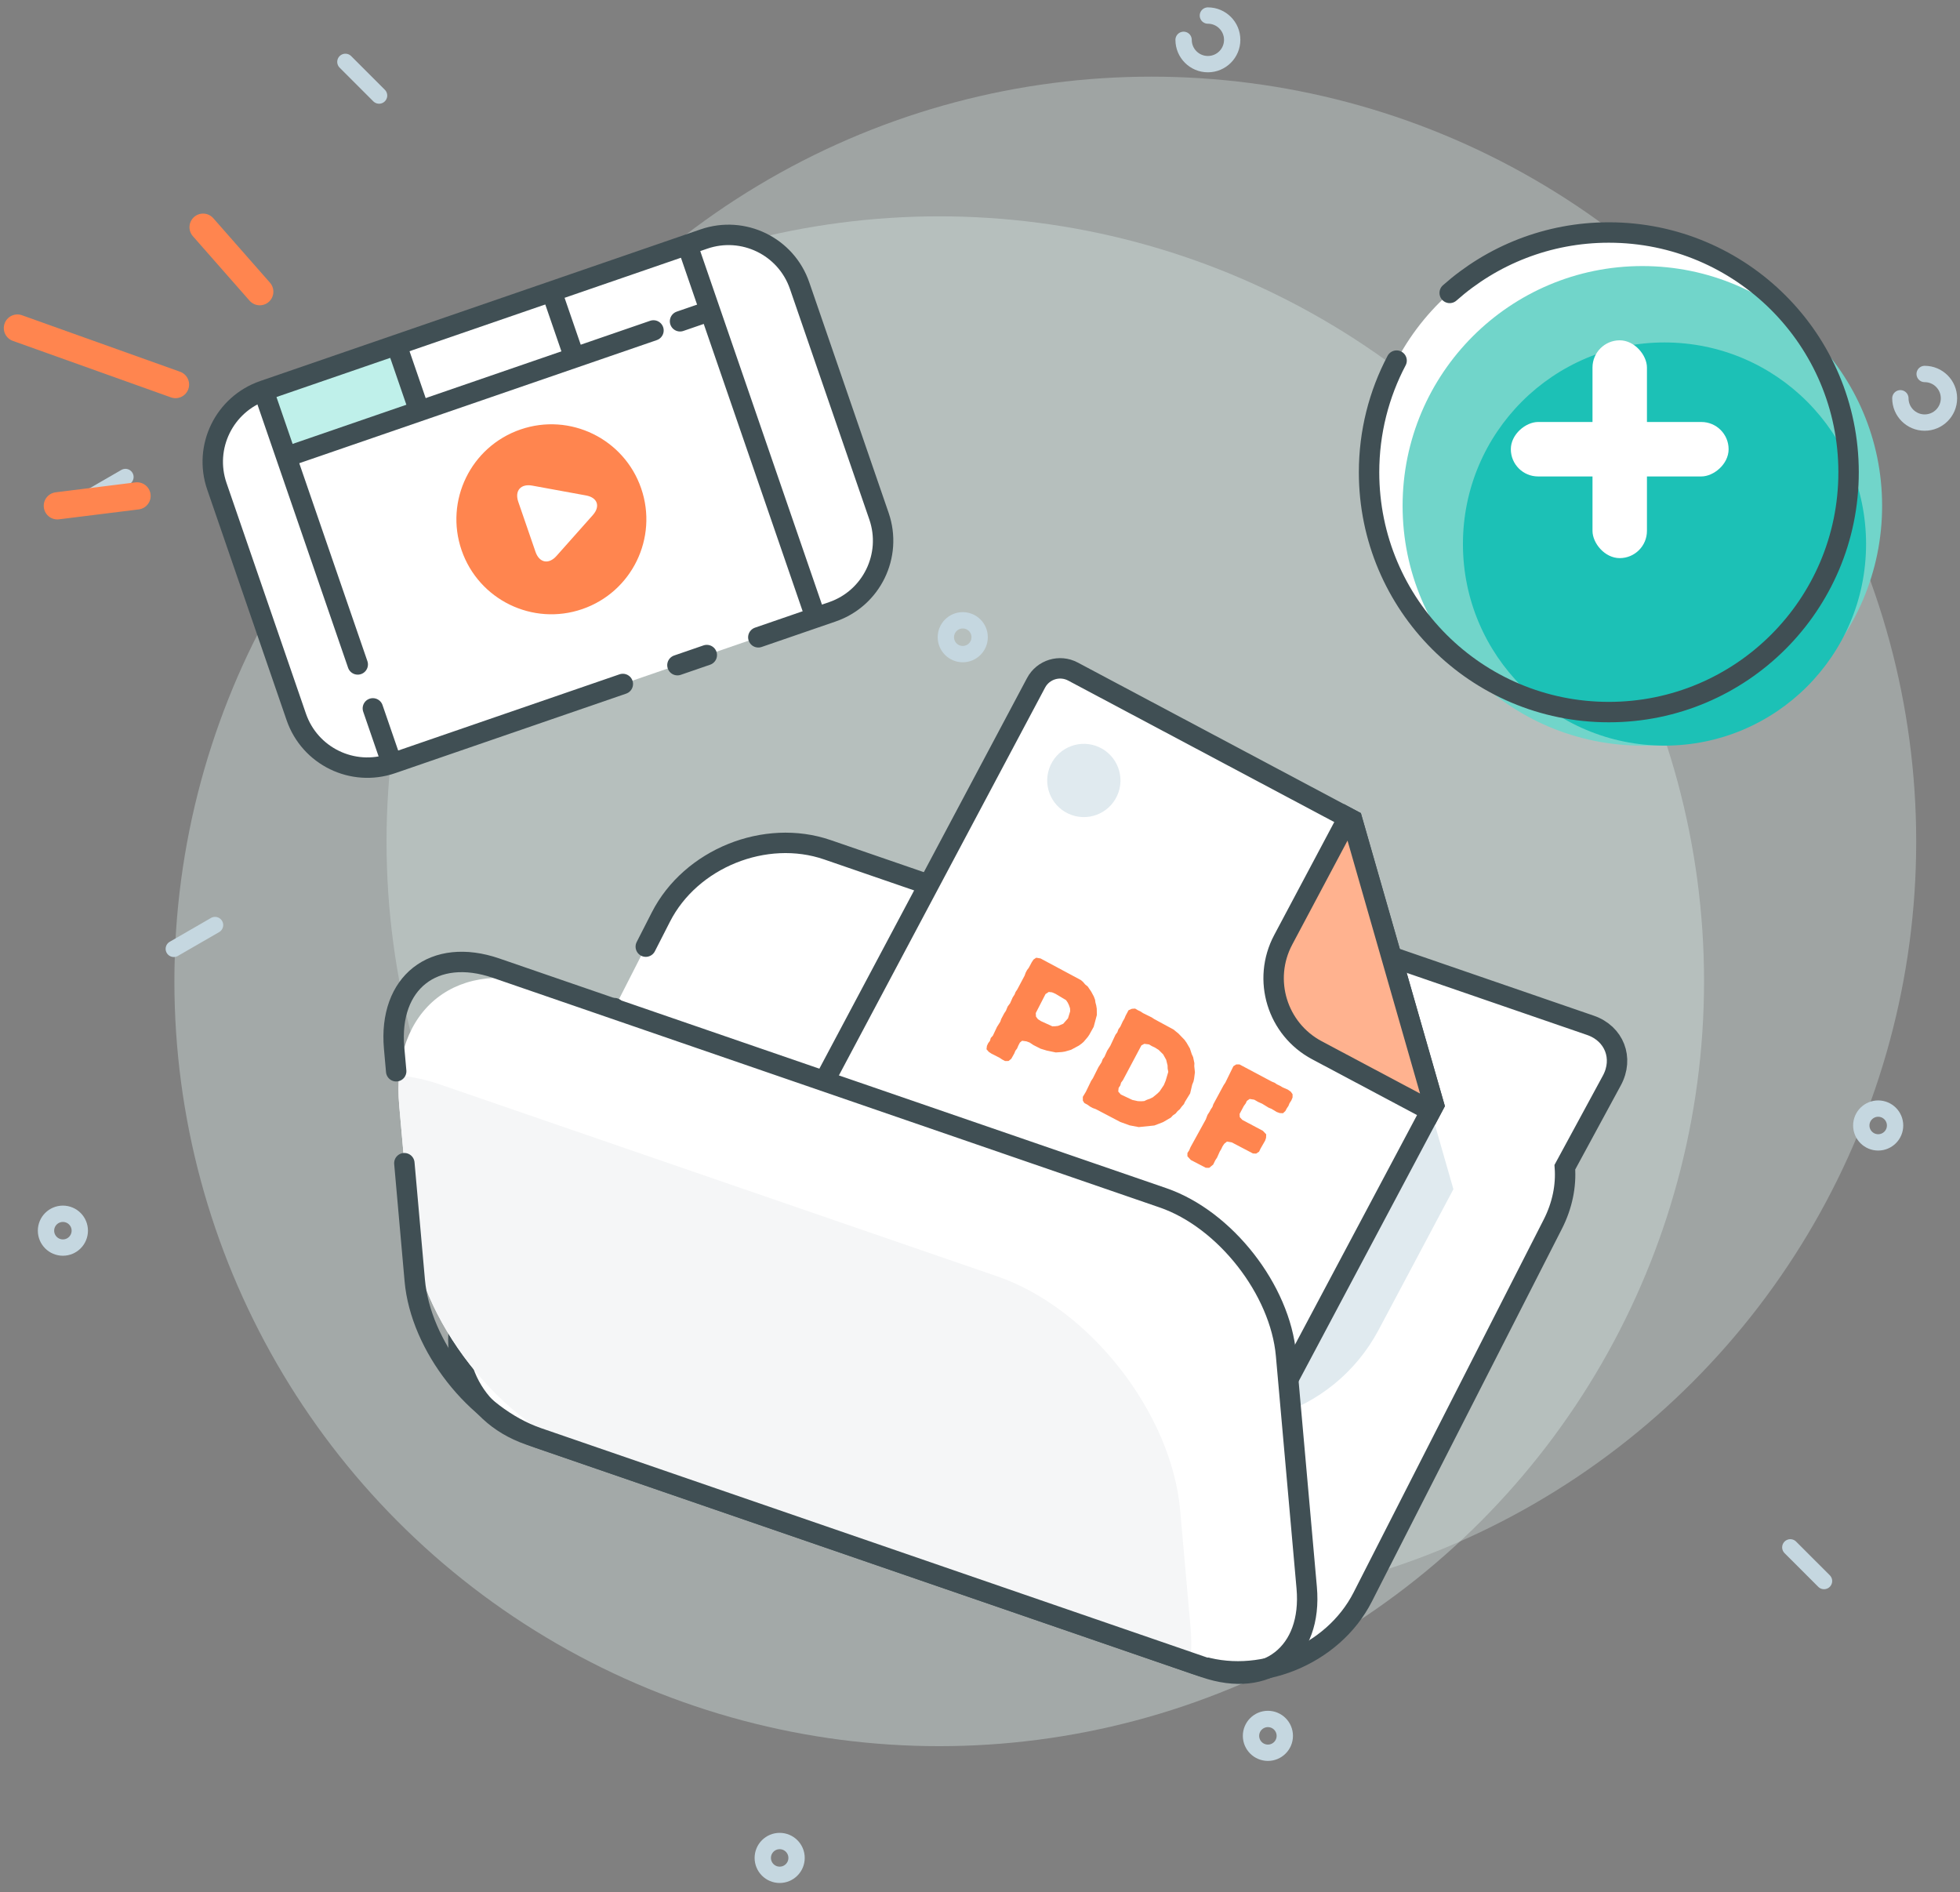 <?xml version="1.0" encoding="UTF-8" standalone="no"?>
<svg width="144px" height="139px" viewBox="0 0 144 139" version="1.1" xmlns="http://www.w3.org/2000/svg" xmlns:xlink="http://www.w3.org/1999/xlink">
    <rect x="0" y="0" width="144" height="139" fill="#808080" stroke="none"/>
    <!-- Generator: Sketch 41.2 (35397) - http://www.bohemiancoding.com/sketch -->
    <title>Content</title>
    <desc>Created with Sketch.</desc>
    <defs></defs>
    <g id="Page-1" stroke="none" stroke-width="1" fill="none" fill-rule="evenodd">
        <g id="teachable-brandguide-illustrations--marketing-site" transform="translate(-401, -1635)">
            <g id="Content" transform="translate(393, 1622)">
                <rect id="Rectangle" x="0" y="0" width="160" height="160"></rect>
                <g id="bg" transform="translate(11, 13.8)">
                    <g transform="translate(9.812, 4.535)" fill="#DDECEA">
                        <circle id="Oval-2" opacity="0.383" cx="56.192" cy="66.749" r="56.192"></circle>
                        <ellipse id="Oval-2-Copy" opacity="0.336" cx="71.779" cy="56.488" rx="56.192" ry="56.192"></ellipse>
                    </g>
                    <g id="spread" transform="translate(0.379, 0.323)" stroke="#C5D7E0" stroke-width="1.2" stroke-linecap="round">
                        <path d="M24.471,5.896 L21.997,3.422" id="Path-67" fill="#DAE2E6"></path>
                        <path d="M130.63,115.022 L128.155,112.548" id="Path-67-Copy" fill="#DAE2E6"></path>
                        <path d="M2.807,35.668 L5.837,33.918" id="Path-67-Copy-2" fill="#DAE2E6"></path>
                        <path d="M9.39,68.581 L12.42,66.832" id="Path-67-Copy-3" fill="#DAE2E6"></path>
                        <path d="M136.24,28.135 C136.24,29.121 137.039,29.92 138.025,29.92 L138.025,29.92 C139.011,29.92 139.81,29.121 139.81,28.135 C139.81,27.149 139.011,26.35 138.025,26.35" id="Oval-22-Copy-4" stroke-linejoin="round"></path>
                        <path d="M83.579,1.804 C83.579,2.79 84.378,3.589 85.364,3.589 L85.364,3.589 C86.35,3.589 87.149,2.79 87.149,1.804 C87.149,0.819 86.35,0.019 85.364,0.019" id="Oval-22-Copy-5" stroke-linejoin="round"></path>
                        <ellipse id="Oval-22-Copy-7" stroke-linejoin="round" cx="134.61" cy="81.557" rx="1.241" ry="1.241"></ellipse>
                        <circle id="Oval-22-Copy-9" stroke-linejoin="round" cx="53.903" cy="135.362" r="1.241"></circle>
                        <ellipse id="Oval-22-Copy-11" stroke-linejoin="round" cx="1.242" cy="89.284" rx="1.241" ry="1.241"></ellipse>
                        <ellipse id="Oval-22-Copy-10" stroke-linejoin="round" cx="89.773" cy="126.395" rx="1.241" ry="1.241"></ellipse>
                        <ellipse id="Oval-22-Copy-8" stroke-linejoin="round" cx="67.354" cy="45.687" rx="1.241" ry="1.241"></ellipse>
                    </g>
                </g>
                <g transform="translate(6, 16)">
                    <g id="video" transform="translate(35.196, 30.052) rotate(-19) translate(-35.196, -30.052) translate(6.196, 8.552)">
                        <path d="M35.281,41.847 L17.334,41.847 C14.282,41.847 11.808,39.377 11.808,36.322 L11.808,18.406 L11.808,18.406 C11.808,15.355 14.283,12.881 17.338,12.881 L51.559,12.881 C54.612,12.881 57.088,15.351 57.088,18.406 L57.088,36.322 C57.088,39.373 54.613,41.847 51.564,41.847 L45.809,41.847 M41.805,41.847 L39.524,41.847" id="Rectangle-2" fill="#FFFFFF"></path>
                        <rect id="Rectangle-19" fill="#BFF0EA" x="17.333" y="12.881" width="11.051" height="4.973"></rect>
                        <path d="M35.281,41.847 L17.334,41.847 C14.282,41.847 11.808,39.377 11.808,36.322 L11.808,18.406 L11.808,18.406 C11.808,15.355 14.283,12.881 17.338,12.881 L51.559,12.881 C54.612,12.881 57.088,15.351 57.088,18.406 L57.088,36.322 C57.088,39.373 54.613,41.847 51.564,41.847 L45.809,41.847 M41.805,41.847 L39.524,41.847" id="Rectangle-2-Copy" stroke="#404F54" stroke-width="1.5" stroke-linecap="round"></path>
                        <ellipse id="Oval" fill="#FF854F" cx="34.256" cy="28.699" rx="6.977" ry="6.977"></ellipse>
                        <path d="M37.234,29.399 L33.732,31.369 C32.983,31.79 32.375,31.436 32.375,30.58 L32.375,26.692 C32.375,25.835 32.983,25.482 33.732,25.903 L37.234,27.873 C37.983,28.294 37.983,28.977 37.234,29.399 Z" id="Triangle" fill="#FFFFFF"></path>
                        <path d="M17.333,13.29 L17.333,34.149 M17.333,37.563 L17.333,41.615" id="Path-18" stroke="#404F54" stroke-width="1.5" stroke-linecap="round"></path>
                        <path d="M50.262,13.29 L50.262,41.615" id="Path-18-Copy" stroke="#404F54" stroke-width="1.5" stroke-linecap="round"></path>
                        <path d="M17.917,18.024 L45.865,18.024 M47.93,18.024 L50.044,18.024" id="Path-19" stroke="#404F54" stroke-width="1.5" stroke-linecap="round"></path>
                        <path d="M39.72,13.059 L39.72,17.558" id="Path-20" stroke="#404F54" stroke-width="1.5" stroke-linecap="round"></path>
                        <path d="M27.672,13.059 L27.672,17.558" id="Path-20-Copy" stroke="#404F54" stroke-width="1.5" stroke-linecap="round"></path>
                        <path d="M11.367,10.35 L1.736,2.644" id="Path-62" stroke="#FF854F" stroke-width="2" stroke-linecap="round"></path>
                        <path d="M19.442,5.915 L17.047,0.08" id="Path-63" stroke="#FF854F" stroke-width="2" stroke-linecap="round"></path>
                        <path d="M6.033,17.164 L0.259,15.946" id="Path-64" stroke="#FF854F" stroke-width="2" stroke-linecap="round"></path>
                    </g>
                    <g id="Group-4" transform="translate(74.341, 78.716) rotate(19) translate(-74.341, -78.716) translate(30.341, 45.216)">
                        <path d="M15.79,35.114 L12.548,58.137 C11.876,62.909 15.243,66.793 20.071,66.793 L71.891,66.793 C76.721,66.793 81.18,62.914 81.854,58.128 L82,57.089 L83.119,49.147 L86.142,27.683 C86.359,26.138 86.156,24.687 85.617,23.431 L86.808,16.285 C87.114,14.449 85.856,12.964 83.999,12.964 L68.183,12.964 C66.326,12.964 64.573,14.451 64.268,16.285 L63.812,19.02 L63.812,19.02 L26.799,19.02 C21.969,19.02 17.511,22.896 16.838,27.677 L16.497,30.094" id="Combined-Shape" stroke="#404F54" stroke-width="1.5" stroke-linecap="round" fill="#FFFFFF"></path>
                        <g id="pdf" transform="translate(56.237, 26.692) rotate(9) translate(-56.237, -26.692) translate(33.737, 3.692)">
                            <path d="M29.41,4.79 L17.161,4.79 C9.992,4.79 4.165,10.609 4.165,17.786 L4.165,32.166 C4.165,39.335 9.984,45.162 17.161,45.162 L31.541,45.162 C38.709,45.162 44.537,39.344 44.537,32.166 L44.537,20.454 L29.41,4.79 Z" id="Combined-Shape" fill="#E0EAEF"></path>
                            <path d="M25.245,1.14663834e-12 L2.002,1.14663834e-12 C0.9,1.14663834e-12 -2.08189022e-12,0.896 -2.08189022e-12,2.002 L-2.08189022e-12,38.37 C-2.08189022e-12,39.472 0.896,40.372 2.002,40.372 L38.37,40.372 C39.472,40.372 40.372,39.475 40.372,38.37 L40.372,15.664 L25.245,1.14712406e-12 Z" id="Combined-Shape-Copy-4" stroke="#404F54" stroke-width="1.5" stroke-linecap="round" fill="#FFFFFF"></path>
                            <path d="M24.896,-5.32907052e-13 L25.245,-5.32907052e-13 L40.372,15.664 L40.372,16.149 L30.896,16.149 C27.582,16.149 24.896,13.469 24.896,10.148 L24.896,-5.32685007e-13 Z" id="Combined-Shape" stroke="#404F54" stroke-width="1.5" stroke-linecap="round" fill="#FFB28F"></path>
                            <path d="M9.333,27.245 L9.423,27.481 L9.66,27.571 L9.885,27.594 L10.549,27.582 L10.796,27.605 L11.033,27.605 L11.258,27.481 L11.359,27.245 L11.37,26.795 L11.348,26.581 L11.381,26.378 L11.359,26.131 L11.359,25.894 L11.438,25.703 L11.742,25.59 L11.989,25.557 L12.327,25.59 L12.912,25.579 L13.373,25.489 L14.026,25.298 L14.409,25.061 L14.589,24.926 L14.926,24.6 L15.287,24.06 L15.388,23.857 L15.467,23.655 L15.568,23.193 L15.59,22.991 L15.602,22.327 L15.399,21.449 L15.174,21.044 L15.028,20.852 L14.881,20.695 L14.758,20.526 L14.566,20.357 L14.229,20.132 L13.824,19.918 L13.587,19.873 L13.362,19.783 L13.16,19.738 L9.795,19.727 L9.491,19.828 L9.378,20.042 L9.356,20.279 L9.356,20.74 L9.322,20.942 L9.322,21.156 L9.356,21.393 L9.356,22.541 L9.333,22.766 L9.356,22.968 L9.333,23.216 L9.367,23.677 L9.322,23.981 L9.356,24.319 L9.333,24.532 L9.333,25.005 L9.367,25.219 L9.333,25.669 L9.367,26.378 L9.311,26.603 L9.356,26.817 L9.322,27.031 L9.333,27.245 Z M11.719,23.756 L11.505,23.655 L11.37,23.43 L11.348,21.865 L11.483,21.618 L11.708,21.528 L11.989,21.505 L12.889,21.55 L13.081,21.651 L13.25,21.775 L13.43,21.944 L13.542,22.135 L13.643,22.664 L13.52,23.182 L13.261,23.497 L13.081,23.621 L12.901,23.722 L11.978,23.778 L11.719,23.756 Z M17.312,27.245 L17.447,27.492 L17.627,27.594 L17.886,27.594 L18.123,27.627 L18.348,27.627 L18.584,27.594 L20.61,27.582 L21.33,27.481 L21.983,27.278 L22.939,26.637 L23.389,26.119 L23.738,25.557 L23.795,25.343 L23.907,25.129 L23.952,24.904 L24.031,24.701 L24.065,24.465 L24.121,24.229 L24.11,24.037 L24.155,23.317 L23.986,22.676 L23.963,22.439 L23.907,22.237 L23.738,21.787 L23.479,21.404 L23.389,21.213 L23.097,20.864 L22.905,20.717 L22.59,20.414 L22.174,20.155 L21.949,20.042 L21.33,19.84 L20.868,19.75 L19.27,19.738 L19.045,19.716 L18.325,19.738 L18.1,19.716 L17.897,19.727 L17.661,19.716 L17.459,19.84 L17.29,20.053 L17.29,20.515 L17.312,20.74 L17.301,20.965 L17.324,21.393 L17.29,21.64 L17.324,21.865 L17.29,22.09 L17.335,22.991 L17.301,23.418 L17.335,23.902 L17.301,24.116 L17.335,24.352 L17.301,24.791 L17.324,25.692 L17.301,25.917 L17.335,26.817 L17.312,27.245 Z M19.698,25.782 L19.428,25.68 L19.327,25.433 L19.349,25.208 L19.304,25.005 L19.338,24.78 L19.338,21.888 L19.473,21.685 L19.799,21.561 L20.036,21.573 L20.272,21.561 L20.61,21.584 L21.06,21.719 L21.442,21.967 L21.724,22.282 L21.848,22.496 L21.994,22.676 L22.129,23.34 L22.163,23.688 L22.106,24.24 L22.039,24.454 L21.87,24.859 L21.724,25.061 L21.577,25.219 L21.442,25.399 L21.262,25.512 L21.037,25.624 L20.632,25.737 L19.698,25.782 Z M26.034,27.278 L26.147,27.492 L26.495,27.616 L27.733,27.605 L27.958,27.492 L28.105,27.143 L28.093,26.795 L28.116,26.558 L28.082,26.074 L28.093,25.86 L28.082,25.647 L28.105,25.41 L28.206,25.174 L28.544,25.061 L30.299,25.05 L30.513,24.949 L30.637,24.724 L30.626,24.476 L30.648,23.801 L30.614,23.587 L30.502,23.351 L30.164,23.238 L28.454,23.238 L28.195,23.148 L28.071,22.946 L28.071,22.282 L28.105,22.045 L28.093,21.854 L28.206,21.629 L28.532,21.516 L28.859,21.528 L29.185,21.505 L29.737,21.539 L29.962,21.516 L30.423,21.539 L30.648,21.505 L30.862,21.404 L30.941,21.179 L30.941,20.965 L30.963,20.74 L30.941,20.526 L30.963,20.29 L30.941,20.053 L30.828,19.84 L30.626,19.738 L30.356,19.705 L29.95,19.738 L29.714,19.727 L29.478,19.738 L29.264,19.716 L29.05,19.738 L26.36,19.738 L26.147,19.851 L26.023,20.065 L26.068,21.415 L26.045,21.629 L26.034,23.227 L26.068,23.43 L26.045,23.643 L26.045,23.868 L26.023,24.116 L26.068,24.465 L26.034,26.795 L26.057,27.053 L26.034,27.278 Z" fill="#FF854F"></path>
                        </g>
                        <ellipse id="Oval-7" fill="#E0EAEF" cx="42.953" cy="8.074" rx="2.691" ry="2.691"></ellipse>
                        <path d="M3.173,47.035 C0.245,40.481 3.691,35.169 10.866,35.169 L54.181,35.169 C61.358,35.169 69.549,40.48 72.478,47.035 L76.004,54.928 C78.932,61.481 75.487,66.793 68.311,66.793 L24.996,66.793 C17.819,66.793 9.628,61.482 6.7,54.928 L3.173,47.035 Z" id="Rectangle-21-Copy-3" fill="#FFFFFF"></path>
                        <path d="M2.442,44.952 C2.613,45.628 2.856,46.324 3.173,47.035 L6.7,54.928 C9.628,61.482 17.819,66.793 24.996,66.793 L68.311,66.793 C69.417,66.793 70.434,66.667 71.352,66.43 C71.181,65.754 70.939,65.058 70.622,64.348 L67.095,56.455 C64.166,49.9 55.975,44.589 48.798,44.589 L5.483,44.589 C4.378,44.589 3.361,44.715 2.442,44.952 Z" id="Combined-Shape" fill="#F5F6F7"></path>
                        <path d="M2.139,44.72 L1.439,43.154 L1.439,43.154 C-0.531,38.744 1.783,35.169 6.614,35.169 L58.434,35.169 C63.262,35.169 68.776,38.75 70.742,43.149 L77.741,58.813 C79.71,63.221 77.394,66.793 72.564,66.793 L20.744,66.793 C15.915,66.793 10.404,63.219 8.432,58.805 L4.905,50.91" id="Rectangle-21-Copy-6" stroke="#404F54" stroke-width="1.5" stroke-linecap="round"></path>
                    </g>
                    <g id="Group-3-Copy" transform="translate(102, 14)">
                        <ellipse id="Oval-10" fill="#FFFFFF" cx="18.199" cy="17.695" rx="17.615" ry="17.615"></ellipse>
                        <ellipse id="Oval-10-Copy-2" fill="#71D5CA" cx="20.663" cy="20.16" rx="17.615" ry="17.615"></ellipse>
                        <ellipse id="Oval-10-Copy-5" fill="#1CC1B6" cx="22.29" cy="22.966" rx="14.809" ry="14.809"></ellipse>
                        <rect id="Rectangle-3" fill="#FFFFFF" x="17" y="8" width="4" height="16" rx="2"></rect>
                        <rect id="Rectangle-3-Copy" fill="#FFFFFF" transform="translate(19, 16) rotate(-270) translate(-19, -16) " x="17" y="8" width="4" height="16" rx="2"></rect>
                        <path d="M2.607,9.491 C1.315,11.941 0.584,14.733 0.584,17.695 C0.584,27.424 8.47,35.311 18.199,35.311 L18.199,35.311 C27.928,35.311 35.814,27.424 35.814,17.695 C35.814,7.966 27.928,0.08 18.199,0.08 C13.713,0.08 9.618,1.757 6.508,4.518" id="Oval-10-Copy-3" stroke="#404F54" stroke-width="1.5" stroke-linecap="round"></path>
                    </g>
                </g>
            </g>
        </g>
    </g>
</svg>